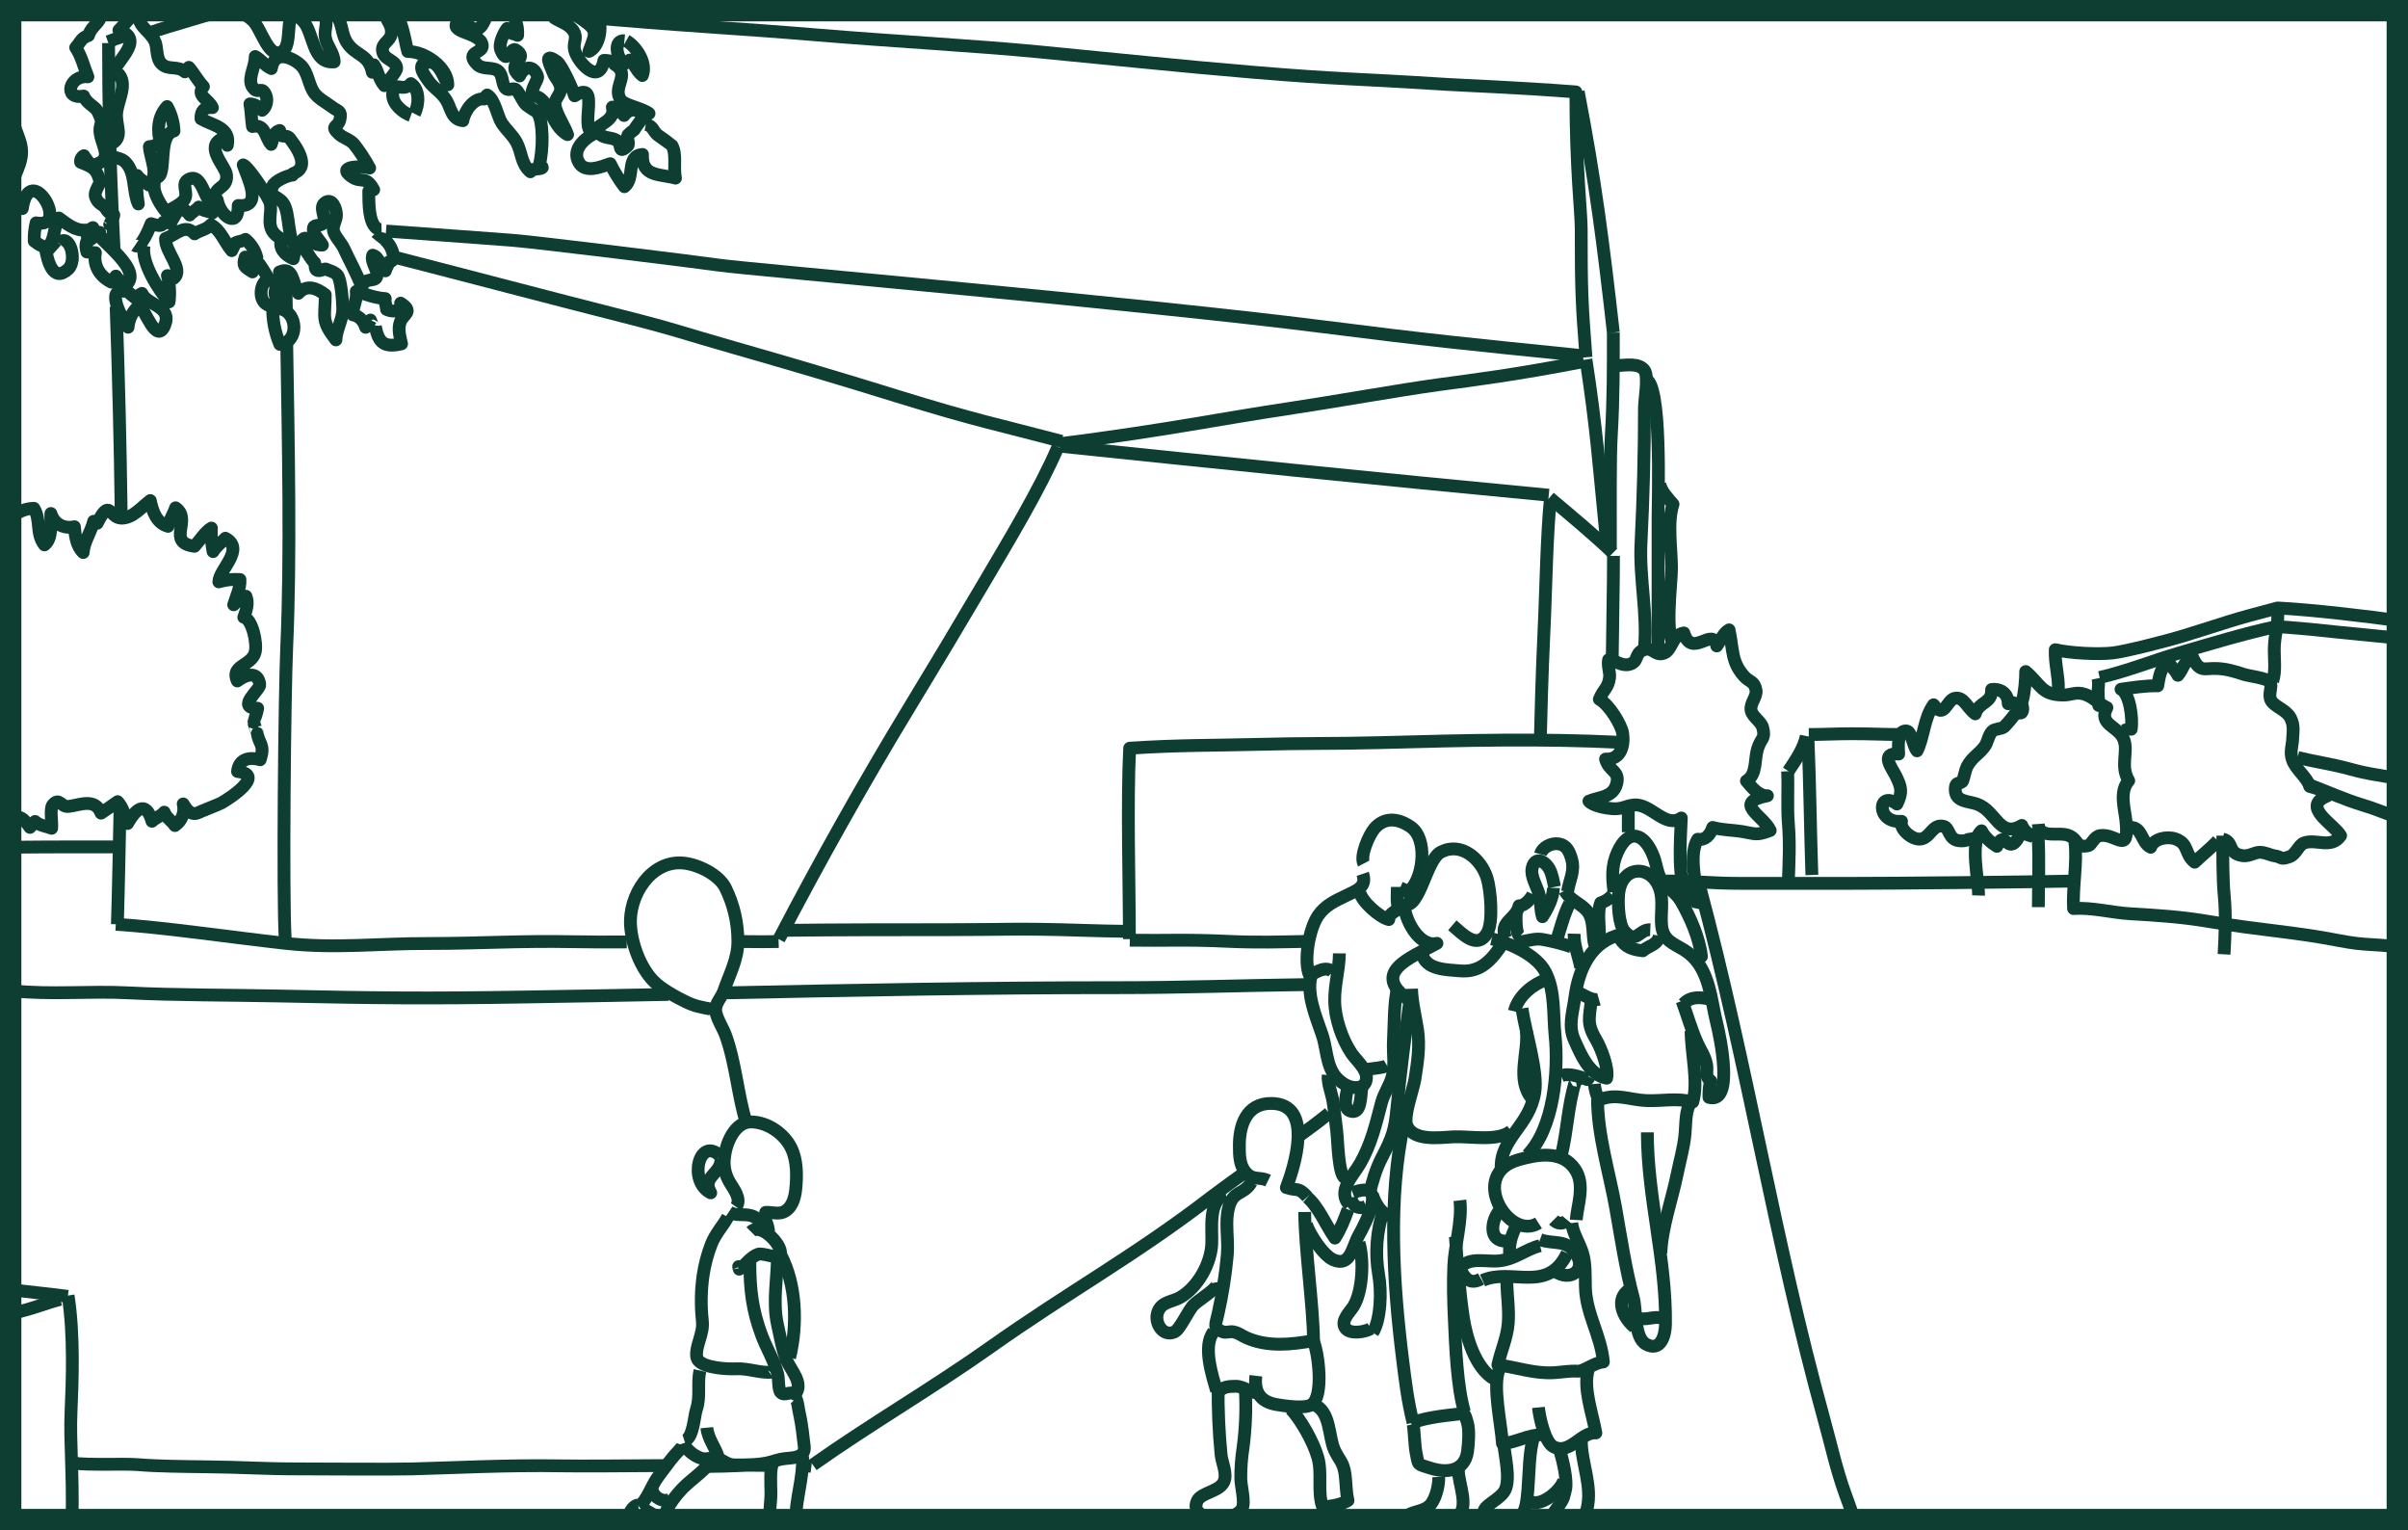<?xml version="1.0" encoding="UTF-8"?>
<svg width="1127px" height="716px" viewBox="0 0 1127 716" version="1.1" xmlns="http://www.w3.org/2000/svg" xmlns:xlink="http://www.w3.org/1999/xlink">
    <!-- Generator: Sketch 52.1 (67048) - http://www.bohemiancoding.com/sketch -->
    <title>bjor_sketch</title>
    <desc>Created with Sketch.</desc>
    <g id="Page-1" stroke="none" stroke-width="1" fill="none" fill-rule="evenodd">
        <path d="M364.54,439.47 C383.41,403.27 404.3,366.03 425.8,330.67 C437.62,311.24 449.41,291.54 460.71,272.35 C471.81,253.5 486.64,229 495.15,209.15" id="Path" stroke="#0E3E32" stroke-width="6" stroke-linejoin="round"></path>
        <path d="M183.34,120 C222,129.93 257.62,139.39 290.93,147.83 C316.46,154.3 317.93,155.36 344.28,162.89 C370.63,170.42 394.22,177.42 420.21,185.49 C456.61,196.78 467.28,198.67 496.83,206.49" id="Path" stroke="#0E3E32" stroke-width="6" stroke-linejoin="round"></path>
        <path d="M752.14,256 C748.19,216 747.2,200.27 742.27,168.21" id="Path" stroke="#0E3E32" stroke-width="6" stroke-linejoin="round"></path>
        <path d="M496.16,207.62 C546.46,201.21 569.63,196.15 605.16,190.85 C623.39,188.14 654.97,182.5 673.22,180 C689.78,177.74 708.22,175.56 741.29,169.15" id="Path" stroke="#0E3E32" stroke-width="6" stroke-linejoin="round"></path>
        <path d="M496,208.75 C570.2,216.47 641.23,223.75 724.86,231.7" id="Path" stroke="#0E3E32" stroke-width="6" stroke-linejoin="round"></path>
        <path d="M725.21,232.87 C734.42,240.58 746.7,250.81 754.89,258.73" id="Path" stroke="#0E3E32" stroke-width="6" stroke-linejoin="round"></path>
        <path d="M134,144.48 C133.933,139.627 133.873,134.85 133.82,130.15" id="Path" stroke="#0E3E32" stroke-width="6" stroke-linejoin="round"></path>
        <path d="M133.46,438.79 C132.28,419.61 133.18,325.3 134.2,302.51 C136.06,260.97 134.98,208.75 134.2,161" id="Path" stroke="#0E3E32" stroke-width="6" stroke-linejoin="round"></path>
        <path d="M53.39,116.64 C53.17,111.16 52.93,107.64 52.68,102.17 C51.36,72.76 50.81,49.46 50.81,20.17" id="Path" stroke="#0E3E32" stroke-width="6" stroke-linejoin="round"></path>
        <path d="M56.72,240.6 C56.3,208.36 55.51,176.04 54.35,143.47" id="Path" stroke="#0E3E32" stroke-width="6" stroke-linejoin="round"></path>
        <path d="M54.94,432.47 C55.45,416.06 55.88,393.08 56.2,376.78" id="Path" stroke="#0E3E32" stroke-width="6" stroke-linejoin="round"></path>
        <path d="M71.61,14.83 C77.51,12.62 97.92,7.02 108.37,3.53" id="Path" stroke="#0E3E32" stroke-width="6" stroke-linejoin="round"></path>
        <path d="M50.51,19.54 C53.85,18.33 54.76,17.87 58.1,16.81" id="Path" stroke="#0E3E32" stroke-width="6" stroke-linejoin="round"></path>
        <path d="M280.81,8.69 C283.39,8.877 285.987,9.08 288.6,9.3 C330.84,12.85 343.89,13.14 383.01,16.4 C418.37,19.34 456.52,21.4 485.57,24.2 C522.48,27.75 552.82,30.99 586.36,33.79 C628.95,37.33 630.69,36.52 676.86,39.46 C685.01,39.98 709.86,40.88 737.55,43.01 C737.55,79.57 740.04,98.91 740.04,106.9 C740.04,136.36 740.31,141.64 742.27,167.18" id="Path" stroke="#0E3E32" stroke-width="6" stroke-linejoin="round"></path>
        <path d="M755.15,260.09 C755.15,274.75 754.74,290.48 754.57,307.79" id="Path" stroke="#0E3E32" stroke-width="6" stroke-linejoin="round"></path>
        <path d="M762.08,378 C762.08,382 762.08,386 762.08,389.41" id="Path" stroke="#0E3E32" stroke-width="6" stroke-linejoin="round"></path>
        <path d="M528.58,439.4 C528.58,413.9 527.42,375.4 528.71,350.08 C551.56,348.54 568.71,348.81 587.71,348.3 C611.42,347.66 624.06,348.05 645.41,347.48 C688.1,346.34 720.3,345.48 758.72,347.35" id="Path" stroke="#0E3E32" stroke-width="6" stroke-linejoin="round"></path>
        <path d="M608,531.49 C612.64,528.19 617.32,524.7 622.05,520.85" id="Path" stroke="#0E3E32" stroke-width="6" stroke-linejoin="round"></path>
        <path d="M380.44,685.39 C407.33,666.39 436.8,649.27 463.44,630.39 C500.15,604.39 531.57,587.3 567.05,559.94 C570.24,557.48 580.05,550.4 583.22,548.15" id="Path" stroke="#0E3E32" stroke-width="6" stroke-linejoin="round"></path>
        <path d="M725.6,233.65 C724.04,248.82 723.42,276.59 722.95,287.65 C722.24,304.25 721.71,313.39 720.95,344.5" id="Path" stroke="#0E3E32" stroke-width="6" stroke-linejoin="round"></path>
        <path d="M31.87,606.16 C34.73,624.52 33.87,646.16 33.23,660.94 C32.63,674.26 34.23,688.89 33.73,711.34" id="Path" stroke="#0E3E32" stroke-width="6" stroke-linejoin="round"></path>
        <path d="M3.76,614.94 C15.38,612.48 19.76,610.18 28.26,607.94" id="Path" stroke="#0E3E32" stroke-width="6" stroke-linejoin="round"></path>
        <path d="M3.9,603.16 C13.11,604.58 20.99,605.09 31.73,606.56" id="Path" stroke="#0E3E32" stroke-width="6" stroke-linejoin="round"></path>
        <path d="M376,685.85 C377.257,685.847 378.512,685.921 379.76,686.07" id="Path" stroke="#0E3E32" stroke-width="6" stroke-linejoin="round"></path>
        <path d="M331.22,686.13 C343.04,686.06 347.52,685.53 350.52,685.57 C353.82,685.57 356.64,685.64 359.13,685.65" id="Path" stroke="#0E3E32" stroke-width="6" stroke-linejoin="round"></path>
        <path d="M33.89,684.53 C41.44,685.65 58.1,684.74 64.55,685.29 C73.55,686.07 86.66,686.16 95.97,686.29 C114.6,686.46 122.35,687.29 140.71,687.29 C150.15,687.29 182.98,687.54 192.6,687.29 C213.1,686.76 237.6,685.41 263.05,685.86 C272.05,686.02 292.51,685.86 310.79,685.73" id="Path" stroke="#0E3E32" stroke-width="6" stroke-linejoin="round"></path>
        <path d="M340.16,464.53 C400.26,463.26 462.16,462.08 523.85,462.12 C553.41,462.12 578.34,461.12 612.1,460.67" id="Path" stroke="#0E3E32" stroke-width="6" stroke-linejoin="round"></path>
        <path d="M5.4,463.56 C24.4,465.56 41.69,463.56 60.4,464.56 C81.13,465.64 109.08,465.56 129.85,466 C175.66,467 200.31,467.24 245.59,466.49 C266.92,466.13 292.04,465.71 312.87,465.28" id="Path" stroke="#0E3E32" stroke-width="6" stroke-linejoin="round"></path>
        <path d="M779.67,412.22 C794.93,412.22 800.08,413.32 814.72,413.32 L865.65,413.32 C887.06,413.32 943.96,412.77 971.89,412.22" id="Path" stroke="#0E3E32" stroke-width="6" stroke-linejoin="round"></path>
        <path d="M795.56,415 C818.01,498.79 830.56,580.47 853.56,663.66 C856.83,675.44 859.35,687.18 863.51,698.75 C864.74,702.16 865.99,705.51 867.14,708.9" id="Path" stroke="#0E3E32" stroke-width="6" stroke-linejoin="round"></path>
        <path d="M846.17,345.5 C847.09,366.25 847.27,388.59 848,409.4" id="Path" stroke="#0E3E32" stroke-width="6" stroke-linejoin="round"></path>
        <path d="M837,412.33 C837.32,402.98 837.77,394.53 837,385.33 C836.37,377.78 837,368.9 836.64,360.86" id="Path" stroke="#0E3E32" stroke-width="6" stroke-linejoin="round"></path>
        <path d="M837,360.83 C840.65,355.36 844.21,350.07 845.4,344.4" id="Path" stroke="#0E3E32" stroke-width="6" stroke-linejoin="round"></path>
        <path d="M846.54,343.67 C853.46,343.67 859.7,343.3 866.62,343.3 C876.48,343.3 880.86,343.67 889.62,343.67" id="Path" stroke="#0E3E32" stroke-width="6" stroke-linejoin="round"></path>
        <path d="M528.78,439.91 C545.78,440.18 554.66,439.49 574.49,440.43 C588.49,441.09 598.85,440.72 613.02,440.43" id="Path" stroke="#0E3E32" stroke-width="6" stroke-linejoin="round"></path>
        <path d="M367.76,435.29 C390.17,434.99 423.9,434.99 443.21,434.99 C471.98,434.99 475.27,434.27 507.12,435.3 C513.88,435.52 520.12,435.65 526.12,435.74" id="Path" stroke="#0E3E32" stroke-width="6" stroke-linejoin="round"></path>
        <path d="M347.35,440.54 C353.76,440.61 360.43,440.67 364.41,440.54" id="Path" stroke="#0E3E32" stroke-width="6" stroke-linejoin="round"></path>
        <path d="M54.2,432.47 C76.2,433.81 106.76,438.39 133.41,441.35 C157.14,443.99 177.16,441.35 201.17,441.45 C224.69,441.45 243.37,440.12 267.78,440.61 C276.46,440.78 284.95,440.78 293.34,440.72" id="Path" stroke="#0E3E32" stroke-width="6" stroke-linejoin="round"></path>
        <path d="M753.69,256.19 C753.77,235.19 753.45,214.79 754.15,203.33 C755.15,186.45 755.08,170.41 755.08,155.58" id="Path" stroke="#0E3E32" stroke-width="6" stroke-linejoin="round"></path>
        <path d="M755.08,155.58 C750.44,114.78 746.73,84.64 738.64,42.87" id="Path" stroke="#0E3E32" stroke-width="6" stroke-linejoin="round"></path>
        <path d="M180.66,108.1 C207.98,110.1 225.94,111.33 239.89,112.43 C250.89,113.29 325.24,122.43 336.84,124.1 C350.46,126.04 534.3,142.1 618.71,152.82 C668.08,159.1 686.03,160.9 740.07,166.36" id="Path" stroke="#0E3E32" stroke-width="6" stroke-linejoin="round"></path>
        <path d="M3.65,390.08 C6.24,384.35 7.54,377.72 14.02,387.13 C14.878,386.262 15.677,385.336 16.41,384.36 C18.62,386.36 21.47,386.5 24.17,387.55 C24.52,385.25 23.23,378.4 24.66,376.66 C27.88,372.79 28.44,377.77 32.14,377.32 C37.27,376.71 44.49,373.21 47.29,380.45 C49.61,378.94 52.57,376.89 55.05,375.09 C57.65,377.89 58.4,381.64 59.69,385.31 C63.08,379.31 68.09,373.71 71.14,384.26 C72.21,383.02 75.76,381.61 76.87,380.01 C77.87,382.78 80.48,384.06 81.87,386.26 C85.157,384.039 86.707,380 85.75,376.15 C89.95,383.61 92.85,379.73 95.94,378.96 C95.26,379.13 102.76,376.2 103.72,375.65 C108.06,373.17 124.26,362.4 111.18,360.98 C111.77,354.83 117.18,354.13 121.76,355.49 C124.16,348.2 121.07,348.24 120.46,343.17 C120.46,343.26 118.68,337.86 118.72,337.96 C118.72,337.84 120.54,332.61 120.59,331.39 C110.19,331.33 121.87,322.68 121.59,320.31 C120.82,314.25 115.74,315.09 111.08,318.61 C107.69,311.33 117.57,311.61 119.37,305.36 C120.57,301.17 118.03,289.54 114.1,288.81 C115.4,285.44 116.39,282.05 115.1,278.97 C113.27,280.49 110.97,281.07 109.37,282.97 C110.54,278.97 112.55,275.24 112.31,271.15 C108.975,270.927 105.627,271.296 102.42,272.24 C102.54,266.46 114.89,256.93 105.49,251.83 C103.49,253.97 101.1,255.69 99.73,258.07 C99.006,254.451 98.74,250.755 98.94,247.07 C95.94,248.88 93.65,252.77 91.03,255.6 C77.54,253.88 90.14,243.1 82.17,237.6 C81.29,240.4 79.29,243.31 78.64,246.26 C73.08,244.67 71.39,239.07 70.34,234.21 C66.25,237.27 62.21,242.42 56.9,242.44 C51.04,242.44 51.64,232.55 45.5,244.83 C44.897,244.611 44.333,244.297 43.83,243.9 C42.52,249.19 39.34,253.27 38.93,258.51 C35.77,255.51 35.18,250.63 34.82,246.46 C29.76,247.53 25.31,245.15 23.82,240.26 C23.61,245.26 24.66,251.89 20.82,254.95 C16.63,249.67 19.25,243.36 15.87,237.83 C12.356,237.922 8.969,239.166 6.23,241.37 C5.53,240.43 4.775,239.532 3.97,238.68" id="Path" stroke="#0E3E32" stroke-width="6" stroke-linejoin="round"></path>
        <path d="M3.69,58.69 C4.45,57.05 5.25,55.4 5.75,54.54 C7.49,64.2 12.09,67.54 9.2,76.6 C7.09,83.22 0.41,93.18 10.44,97.6 C13.92,74.43 33.17,107.43 16.9,104.27 C16.232,107.059 15.933,109.923 16.01,112.79 C26.51,121.34 24.25,106.24 27.55,102 C31.55,104.92 35.13,108 40.1,107.67 C40.42,109.09 41.31,111.45 41.43,112.74 C42.19,112.4 51.36,104.92 51.33,104.99 C55.13,97.18 52.78,102.93 49.53,97.58 C48.21,95.4 46.01,95.77 44.74,92.27 C43.74,89.56 47.14,86.07 46.74,84.73 C45.25,79.22 43.85,78.32 37.74,75.91 C37.543,74.663 38.168,73.429 39.29,72.85 C39.63,73.62 41.72,76.09 42.45,77.43 C53.45,75.57 48.22,69.43 46.98,63 C45.88,57.3 49.22,59 45.79,52.3 C44.4,49.57 40.79,48.78 39.15,44.94 C29.35,46.85 32.4,34.94 41.15,35.94 C39.16,31 38.2,26.46 35.43,22.24 C37.72,19.75 37.88,17.76 41.43,16.61 C43.05,11.13 48.77,10.38 46.83,4.22" id="Path" stroke="#0E3E32" stroke-width="6" stroke-linejoin="round"></path>
        <path d="M26.49,117 C24.61,115.34 24.18,114 21.24,116.11 C22.24,122.11 24.83,132.51 31.96,125.86 C36.38,121.72 32.43,108.51 27.57,113.77" id="Path" stroke="#0E3E32" stroke-width="6" stroke-linejoin="round"></path>
        <path d="M42.66,110.54 C40.55,112.07 39.56,114.1 40.66,117.92 C41.93,117.92 43.38,118.24 44.66,118.25 C43.54,124.4 46.83,129.41 52.15,132.02 C52.77,131.12 53.71,129.93 54.22,129.18 C55.11,130.77 57.15,131.94 57.96,134.18 C68.96,126.93 45.96,112.68 43.48,106.49 C40.88,107.69 42.25,108.49 41.59,110.49" id="Path" stroke="#0E3E32" stroke-width="6" stroke-linejoin="round"></path>
        <path d="M58.82,136.41 C48.82,134.18 57.27,149.41 59.95,153.11 C60.272,149.137 62.174,145.459 65.23,142.9 C67.85,144.7 73.29,161.74 77.13,152.08 C80.65,143.23 68.86,142.85 66.42,137.27 C65.42,137.97 64.19,138.5 63.13,139.27 C60.69,137.27 57.52,134.72 55.59,132.07" id="Path" stroke="#0E3E32" stroke-width="6" stroke-linejoin="round"></path>
        <path d="M67.44,114.85 C65.8,122.54 74.25,135.78 79.13,141.25 C79.684,137.139 79.419,132.958 78.35,128.95 C79.43,129.165 80.465,129.564 81.41,130.13 C86.24,125.82 77.11,117.89 77.48,111.57 C82.73,109.73 86.6,104.45 91.09,109.42 C93.37,107.75 96.64,107.49 98.66,105.19 C103.38,107.59 105.14,113.46 108.45,117.27 C108.94,116.18 109.63,115.06 110.18,113.63 C111.81,112.79 113.18,113.05 114.87,112 C117.481,114.176 119.348,117.112 120.21,120.4 C118.75,120.19 116.82,120.89 114.76,120.29 C113.41,124.54 114.33,124.78 118.17,127.22 C119.06,125.46 120.82,124.39 121.37,123.56 C122.6,125.19 124.92,128.99 125.81,130.56 C121.23,131.84 120.17,143 127.62,143.23 C127.468,149.369 128.62,155.47 131,161.13 C140.14,160.03 139.37,146.02 131.15,144.53 C131.56,139.16 126.92,139.36 129.39,134.65 C127.39,133.99 133.39,127.28 130.8,127.24 C137.2,124.38 136.86,131.97 139.64,137.24 C143.64,132.88 148.29,134.85 152.22,137.89 C152.22,148.73 150.09,149.8 157.22,159.03 C157.34,154.6 160.31,149.43 160.4,145.26 C160.49,141.61 159.65,130.35 157.8,128.57 C155.95,126.79 153.26,126.42 152.62,125.92 C151.98,125.42 149.54,127.38 148.12,126.33 C147.05,125.54 147.82,123.12 147.03,122.61 C144.52,120.97 139.52,107.31 137.27,121.07 C133.11,119.24 130.38,116.07 131.7,111.77 C122.78,107.14 128.13,99.71 126.22,94.42 C125.12,91.42 116.22,78 113.83,77.15 C115.7,82.89 123.46,97.33 111.49,96.15 C111.74,107.09 103.24,101.62 101.69,93.58 C101.41,95.17 99.62,97.58 99.37,99.68 C97.37,98.56 95.13,98.94 93.01,96.89 C92.16,98.08 89.66,99.4 88.78,100.6 C87.78,99.01 85.37,97.91 84.42,95.73 C83.58,98.67 80.93,101.73 79.84,104.58 C72.91,101.83 79.99,107.58 70.72,104.65 C70.23,105.85 66.09,116.89 63.13,114.88" id="Path" stroke="#0E3E32" stroke-width="6" stroke-linejoin="round"></path>
        <path d="M175.66,152.74 C177.14,160.54 179.9,162.74 187.94,160.87 C187.2,157.54 186.09,153.87 187.39,150.5 C188.79,146.86 193.8,145.92 187.5,141.84 C187.69,146.19 183.67,146.04 180.91,144.78 C180.91,143.32 179.96,141.38 180.31,139.71 C175.6,139.47 170.79,137.55 166.74,136.31 C167.27,140.47 164.99,143.47 165.14,147.31 C168.22,147.79 170.24,150.31 171.14,153.14 C171.61,151.84 172.87,150.88 173.39,149.75 C173.91,150.75 174.39,153.35 174.53,152.13" id="Path" stroke="#0E3E32" stroke-width="6" stroke-linejoin="round"></path>
        <path d="M176.24,112.77 C180.46,107.5 187.66,122.45 182.05,122.53 C181.86,123.85 180.58,125.53 180.39,126.72 C177.61,124.72 177.8,120.38 174.44,119.4 C173.23,122.79 177.63,127.14 176.15,129.87 C175.09,131.87 170.86,129.67 169.34,134.25 C167.14,128.25 163.63,122.1 160.96,116.25 C159.77,113.63 156.72,110.7 156.09,108.05 C155.46,105.4 157.63,103.2 157.47,100.28 C157.31,97.36 155.53,92.84 152.47,94.61 C148.85,96.71 152.67,101.45 151.56,103.95 C150.56,106.15 147.31,104.81 146.79,106.39 C145.91,109.13 149.58,112.3 150.89,114.67 C143.89,114.94 143,106.25 139.84,116.26 C133.9,114.1 136.2,99.66 132.39,94.82 C129.84,91.57 125.39,92.03 127.7,86.88 C128.7,84.61 134.86,81.93 136.92,81.94 C134.37,80.65 148.61,81.74 135.73,64.85 C133.73,62.25 131.04,65.64 130.91,61.05 C127.91,61.85 127.91,65.05 126.91,67.56 C123.91,64.11 124.25,57.83 118.16,59.2 C117.63,55.73 117.6,52.03 116.97,48.61 C119.24,48.71 120.97,49.89 122.67,51.61 C124.51,50.38 125.44,47.04 124.48,44.66 C122.61,40.1 121.23,43.81 118.96,41.66 C114.96,37.83 119.56,31.66 119.45,26.44 C122.33,28.05 123.95,30.71 127,32.08 C128.37,23.57 136.2,26.54 140.42,30.2 C144.42,33.69 144.22,39.83 147.29,43.76 C149.22,46.24 152.62,47.98 155.13,49.87 C158.55,52.44 159.91,51.63 159.13,55.78 C158.35,59.93 154.13,58.52 158.63,62.72 C160.7,64.65 163.73,65.19 165.71,67.48 C168.459,70.975 170.898,74.702 173,78.62 C169.71,77.62 157.36,77.5 164.32,82.5 C169.32,86.11 171.01,81.67 174.9,88.76 C174.21,88.91 173.41,89.32 172.59,89.45 C172.65,93.66 172.12,107.63 178.59,107.45" id="Path" stroke="#0E3E32" stroke-width="6" stroke-linejoin="round"></path>
        <path d="M64.88,4.08 C63.6,12.46 69.41,13.41 72.35,19.08 C73.95,22.16 72.77,27.22 75.69,29.95 C78.9,32.95 83.11,30.6 86.51,33.61 C87.052,32.842 87.679,32.137 88.38,31.51 C90.66,34.05 92.61,37.82 95.21,40.51 C91.6,44.88 97.68,46.33 99.42,50.36 C95.77,50.03 93.9,51.74 94.07,55.57 C99.48,58.75 108.13,59.57 106.39,67.99 C105.71,66.89 104.75,65.91 104.02,64.84 C95.58,68.7 105.68,77.84 106.02,81.84 C106.74,89.38 98.67,86.04 100.35,96.42 C95.51,94.71 94.88,80.34 88.14,84 C84.62,85.92 88.14,90 86.47,93.07 C85.17,95.5 79.85,97.92 77.74,99.07 C75.46,96.48 72.24,91.18 72.12,87.56 C71.94,81.56 74.12,84.43 75.26,81.04 C77.07,75.47 74.93,62.9 81.45,61.26 C81.247,57.259 80.136,53.357 78.2,49.85 C73.84,54.62 73.38,61.2 75.29,67.49 C73.99,67.38 71.2,68.74 69.9,68.6 C70.35,74.6 74.62,81.6 69.73,86.6 C68.32,85.49 65.19,83.87 64.15,82.08 C63.788,86.538 63.99,91.023 64.75,95.43 C62,89.26 63.63,81.18 58.9,76.08 C55.51,72.41 50.7,75.58 50.16,68.08 C58.16,65.5 54.72,60.16 54.54,54.43 C54.34,48.1 59.96,40.35 55.78,34.89 C54.64,35.1 53.6,35 52.78,35.11 C52.78,29.52 68.9,18.72 55.65,14.11 C56.85,13.11 63.35,5.32 64.13,4.52" id="Path" stroke="#0E3E32" stroke-width="6" stroke-linejoin="round"></path>
        <path d="M192.3,54.05 C188.52,52.68 183.7,48.72 183.77,44.24 C183.89,36.78 188.36,43.81 192.3,39.12 C196.39,41.69 196.3,48.69 193.97,53.22" id="Path" stroke="#0E3E32" stroke-width="6" stroke-linejoin="round"></path>
        <path d="M276.42,4.91 C283.37,7.33 281.42,21.79 275.63,24.03 C278.78,15.57 279.96,14.37 273.07,9.53 C268.56,6.36 264.68,3.41 259.56,8.47 C262.46,10.33 266.51,11.27 268.56,14.8 C270.42,18.08 268.03,19.91 268.97,23.58 C270.4,29.17 280.41,40.42 282.66,28.25 C285.428,28.242 288.134,29.064 290.43,30.61 C290.35,30.61 288.33,30.23 287.67,30.14 C295.67,34.87 285.96,40.9 290.76,47.04 C292.49,49.24 300.82,50.74 303.76,53.09 C298.93,53.09 295.98,48.95 292.06,54.03 C290.83,52.31 288.06,51.21 286.59,50.12 C288.13,56.53 280.59,57.59 277.33,61.92 C271.05,60.14 281.48,36.78 268.93,44.84 C268.11,41.84 262.87,30.32 260.71,28.84 C253.83,24.02 257.65,30.58 258.82,33.84 C259.82,36.72 262.12,37.96 262.39,41.35 C262.61,44.15 259.51,46.14 259.75,48.91 C260.12,53.08 264.21,58.8 265.64,62.99 C257.59,58.84 257.38,44.99 249.09,44.79 C248.24,41.56 252.09,37.15 251.62,35.79 C249.94,30.52 245.45,30.55 243.16,35.54 C236.09,29.54 248.54,27.68 241.28,23.3 C238.94,21.89 237.51,31.1 234.36,23.3 C233.21,20.42 235.95,15.07 237.36,13.3 C239.36,16.59 240.05,15.3 242.25,16.54 C242.63,12.34 241.13,7.59 238.25,5.01 L227.97,4.64 C228.001,5.88 227.797,7.115 227.37,8.28 C223.73,17.57 221.09,12.52 214.87,9.45 C208.46,15.7 225.07,14.53 225.74,21.31 C226.1,24.98 217.47,24.1 223.24,30.06 C226.08,32.98 230.75,30.89 233.43,33.48 C235.49,35.48 234.88,39.54 236.62,41.28 C238.36,43.02 240.04,40.51 241.62,42.08 C243.62,44.15 244.3,47.25 246.39,49.16 C247.996,50.343 249.665,51.437 251.39,52.44 C254.54,56.66 254.18,70.61 252.39,77.37 C258.05,79.65 245.11,78.68 248.24,80.37 C243.77,76.64 244.31,71.37 241.76,66.63 C239.9,63.18 237.04,60.88 234.88,57.63 C232.72,54.38 231.69,46.49 227.99,44.45 C227.55,44.69 226.99,45.96 226.63,46.34 C221.76,45.58 217.4,51.94 216.63,56.47 C211.24,55.81 211.19,50.73 208.86,46.85 C206.63,43.14 202.86,41.17 200.77,38.19 C198.77,35.36 193.87,29.34 201.15,29.12 C205.4,28.99 207.96,36.64 209.59,39.67 C209.59,31.51 198.89,23.99 190.85,24.1 C189.24,18.62 187.73,2.25 179.97,4.9 C180.13,9.58 183.73,11.06 183.13,15.9 C182.72,19.17 178.72,20.09 178.99,23.53 C179.35,28.13 185.21,27.88 185.66,31.75 C185.87,33.51 180.85,38.75 179.92,40.07 C177.25,37 177,33.22 175,30.34 C174.74,31.51 174.5,32.78 174.26,33.83 C172.46,25.03 166.42,26.33 162.26,19.75 C158.52,13.75 161.26,4.55 150.66,6.04 C154.55,10.04 151.43,12.97 152.32,17.75 C153.05,21.68 156.32,24.67 156.4,28.94 C145.94,30 147,15 141.7,9.72 C131.99,0.07 137.56,19.92 132.56,23.72 C125.82,28.83 122.5,13.42 118.18,9.51 C113.86,5.6 112.4,6.81 109.7,3.59" id="Path" stroke="#0E3E32" stroke-width="6" stroke-linejoin="round"></path>
        <path d="M292.24,19.07 C287.03,18.55 288.37,27.07 292.24,29.88 C292.97,29.26 293.97,28.76 294.74,28.09 C297.22,30.18 297.93,33.29 300.63,35.33 C302.99,29.44 297.63,21.62 293.08,19.07" id="Path" stroke="#0E3E32" stroke-width="6" stroke-linejoin="round"></path>
        <path d="M302.24,58.21 C305.72,58.87 305.52,61.33 307.86,63.21 C308.58,63.79 314.21,67.65 314.33,67.83 C316.86,71.83 315.09,77.96 316.13,83.34 C309.03,81.34 300.21,82.88 300.7,72.25 C292.7,72.91 297.46,83.31 292.24,87.36 C289.678,83.994 287.453,80.383 285.6,76.58 C281.05,78.18 273.96,81.12 270.98,76.12 C267.15,69.71 274.4,63.85 279.79,61.79 C282.61,65.27 285.31,63.79 288.6,65.63 C291.45,67.22 288.83,72.77 293.74,68.26 C294.86,67.26 293.09,64.21 293.9,63.15 C294.807,62.264 295.784,61.451 296.82,60.72 C298.22,58.24 300.9,55.72 302.24,51.55" id="Path" stroke="#0E3E32" stroke-width="6" stroke-linejoin="round"></path>
        <path d="M926,419 C926.2,412.1 921.63,393.62 927.39,388.72 C928.98,391.83 931.97,394.32 934.58,396 C937.52,389 939.02,396.08 941.89,394.87 C944.35,393.87 944.6,390.51 947.06,389.15 C947.99,390.337 948.26,391.911 947.78,393.34" id="Path" stroke="#0E3E32" stroke-width="6" stroke-linejoin="round"></path>
        <path d="M922.91,389.43 C923.45,392.43 920.42,393.84 916.69,393.34 C911.93,392.7 912.48,387.43 909.75,386.67 C904.32,385.16 903.45,392.47 898.42,392.62 C894.61,392.73 888.91,387.83 889.96,384.28 C877.84,385.35 878.83,369.4 887.8,376.19 C890.53,370.51 889.92,368.33 887.18,362.8 C885.58,359.58 879.6,351.97 888.62,352.8 C888.54,349.98 887.62,341.7 892.22,341.98 C894.68,342.13 895.33,349.17 897.22,351.31 C900.47,344.8 900.44,335.96 904.96,329.76 C909.83,336.76 911.05,327.68 914.73,326.76 C919.06,325.7 920.53,331.07 924.46,334 C926.21,328.1 932.39,329.31 932.12,322.62 C936.75,322.08 939.89,324.8 939.9,329.28 C942.69,327.82 943.09,329.55 944.64,330.28" id="Path" stroke="#0E3E32" stroke-width="6" stroke-linejoin="round"></path>
        <path d="M954,424.43 C954,413.36 954.51,402.11 953.88,391.11 C950.538,391.334 947.443,389.344 946.26,386.21 C935.77,392.49 934.26,379.34 925.26,376.21 C921.12,374.76 915.11,375.26 915.11,369.41 C915.11,364.93 917.78,367.29 918.61,365.3 C919.06,364.22 919.93,360 920.55,358.81 C922.93,354.3 925.55,353.43 928.55,349.67 C930.55,347.24 930.35,344.36 932.38,342.16 C933.48,340.96 936.64,341.16 937.99,340.08 C939.841,338.176 941.552,336.141 943.11,333.99 C943.62,333.27 945.89,334.07 946.31,333.25 C947.37,331.2 945.86,329.85 946.41,328.15 C947.5,324.75 948.12,317.66 948.07,314.21 C955.33,320.42 955.32,325.13 965.66,325.21 C969.36,325.21 971.66,323.49 975.73,324.85 C979.8,326.21 982.14,329.2 986.08,331.09 C981.79,339.33 991.84,339.67 994.08,346.27 C996.08,351.92 992.22,358.48 996.29,365.27 C991.72,370.47 994.45,378.4 995,384.17 C996.55,400.35 990.58,389.83 982.91,390.96 C980.06,391.38 978.91,395.32 977.38,395.66 C971.28,396.99 973.2,392.98 968.14,390.9 C963.62,389.03 954.45,392.79 953.96,385.53" id="Path" stroke="#0E3E32" stroke-width="6" stroke-linejoin="round"></path>
        <path d="M1040.91,446.52 C1041.46,436.65 1041.81,427.91 1041.05,419.77 C1040.17,410.33 1040.34,400.61 1040.34,390.99" id="Path" stroke="#0E3E32" stroke-width="6" stroke-linejoin="round"></path>
        <path d="M1038,393.32 C1034.87,396.78 1030.54,400.13 1027.15,403.41 C1022.3,399.56 1024.57,394.76 1018.15,392.52 C1014.22,391.14 1007.96,392.41 1006.56,396.43 C1002.03,394.21 1002.81,386.86 996.79,387.1" id="Path" stroke="#0E3E32" stroke-width="6" stroke-linejoin="round"></path>
        <path d="M992.9,342 C994.35,342 995.6,340.9 997.45,341.2 C998.29,336.71 996.88,324.43 992.68,322.5 C998.19,321.73 1004.31,320.73 1009.87,320.9 C1010.56,316.8 1011.15,312.06 1014.87,309.9 C1015.98,311.58 1018.35,313.9 1019.3,315.96 C1021.75,313.25 1022.09,308.9 1026.3,307.79 C1029.61,314.85 1031.67,312.51 1037.59,312.79 C1041.86,312.97 1045.59,314.01 1050.33,315.58 C1052.47,316.28 1061.28,317.33 1062.45,319.13 C1063.75,321.13 1061.31,324.95 1062.95,327.82 C1064.59,330.69 1069.95,332.06 1071.95,335.82 C1073.79,339.35 1073.19,341.99 1073.03,345.55 C1072.87,349.11 1071.65,351.79 1072.86,355.4 C1074.42,360.08 1079.86,363.73 1081.01,367.96 C1084.12,368.82 1087.63,369.69 1089.26,372.38 C1076.61,377.44 1092.46,385.66 1095.46,391.01 C1091.05,397.35 1084.05,392.33 1078.32,394.42 C1075.76,395.36 1074.63,399.69 1071.68,400.79 C1066.96,402.53 1068.42,400.99 1064.36,400.39 C1062.36,400.1 1060.45,398.81 1057.59,398.78 C1055.15,398.78 1052.7,400.78 1049.59,400.37 C1042.23,399.26 1045.74,393.93 1040.24,392.59" id="Path" stroke="#0E3E32" stroke-width="6" stroke-linejoin="round"></path>
        <path d="M963.35,322.55 C963.61,316.43 961.6,310.4 961.91,303.99 C968.91,305.64 982.04,306.29 989.04,305.48 C995.04,304.78 1015.34,299.54 1021.52,297.63 C1044.59,290.52 1041.77,290.81 1065.96,284.47 C1082.21,285.26 1108.78,288.47 1122.66,290.41" id="Path" stroke="#0E3E32" stroke-width="6" stroke-linejoin="round"></path>
        <path d="M971.13,394.1 C972.28,403.95 969.93,414.93 970.47,425.1 C979.17,424.47 988.28,427.03 996.94,427.53 C1009.07,428.22 1021.13,429.01 1032.94,431.02 C1059.51,435.53 1072.52,435.77 1095.11,440.15 C1107.52,442.55 1110.4,441.47 1122.11,443.08" id="Path" stroke="#0E3E32" stroke-width="6" stroke-linejoin="round"></path>
        <path d="M1066,286 C1066.47,291.61 1064.7,296.66 1064.45,302.34 C1064.21,307.69 1065.32,313.76 1063.67,318.67" id="Path" stroke="#0E3E32" stroke-width="6" stroke-linejoin="round"></path>
        <path d="M1075.33,354.44 C1083.17,356.35 1091.51,357.54 1099.44,359.72 C1109,362.36 1112.3,362.36 1122.51,364.34" id="Path" stroke="#0E3E32" stroke-width="6" stroke-linejoin="round"></path>
        <path d="M1081,367.31 C1090.59,371 1097.56,374.16 1105.39,376.54 C1112.12,378.54 1117.49,380.98 1123.19,382.8" id="Path" stroke="#0E3E32" stroke-width="6" stroke-linejoin="round"></path>
        <path d="M982.3,329.27 C982.3,332.27 982.09,326.09 982.01,324.9 C981.81,321.64 982.54,320.49 981.9,317.37" id="Path" stroke="#0E3E32" stroke-width="6" stroke-linejoin="round"></path>
        <path d="M982.69,317 C996.17,313.83 1006.48,309.47 1019.96,305.5 C1033.96,301.38 1050.49,296.38 1065.16,293.21" id="Path" stroke="#0E3E32" stroke-width="6" stroke-linejoin="round"></path>
        <path d="M1066,293.19 C1082.25,294.38 1082.9,294.65 1092.17,295.57 C1103.69,296.71 1112.39,297.57 1123.89,298.74" id="Path" stroke="#0E3E32" stroke-width="6" stroke-linejoin="round"></path>
        <path d="M790.71,419 C790.51,419.74 790.77,420.5 790.55,421.28 C784.66,413.43 786.55,392.56 786.89,382.73 C779.38,387.85 772.72,375.81 764.65,376.65 C760.79,377.06 759.33,378.65 754.8,378.39 C751.8,378.2 745.51,377.1 743.66,374.85 C748.43,372.85 754.74,373.2 756.55,367.03 C758.44,360.59 753.02,361.12 751.44,355.16 C758.99,355.62 760.24,348.16 759.44,343.02 C758.87,339.39 753.36,329.84 748.53,327.17 C750.53,322.31 752.65,322.05 753.31,317.1 C753.65,314.55 752.23,311.45 752.87,308.68 C756.1,308.98 758.87,311.68 762.27,310.91 C767.17,309.83 764.83,305.97 768.9,304.21 C773.55,302.21 774.41,307.21 778.74,305.61 C782.68,304.18 782.52,297 788.09,296.16 C791.81,308.39 801.81,292.75 803.48,302.23 C805.37,299.53 806.58,296.23 809.24,294.71 C811.24,303.86 810.15,309.54 816.24,316.37 C818.94,319.37 821.08,318.54 821.86,322.93 C822.41,326.01 818.86,329.11 819.58,332.47 C820.21,335.47 824.2,337.47 825,340.47 C826.42,345.85 824.21,345.02 822.56,350.47 C821.05,355.39 822.35,362.47 817.38,365.39 C819.89,368.39 823.06,372.49 827.18,372.32 C810.59,375.65 825.28,381.52 828.5,388.57 C821.88,391.11 821.5,390.08 815.5,389.09 C811.14,388.36 805.99,388.4 801.58,387.15 C800.43,390.59 798.22,393.27 794.58,392.67 C789.18,401.53 795.9,419.07 794.64,425.26" id="Path" stroke="#0E3E32" stroke-width="6" stroke-linejoin="round"></path>
        <path d="M769.65,303.1 C771.12,287.1 767.21,270.44 768.03,254.1 C769.08,233.21 769.66,211.71 769.65,190.78 C769.65,186.93 771.65,176.38 769.71,173.39 C767.2,169.62 760.71,170.9 756.31,171.13 C756.14,171.92 756.31,172.61 756.21,173.39" id="Path" stroke="#0E3E32" stroke-width="6" stroke-linejoin="round"></path>
        <path d="M776,305.48 L776,243.06 C776,233.66 778,176.92 769.67,177.37" id="Path" stroke="#0E3E32" stroke-width="6" stroke-linejoin="round"></path>
        <path d="M776.77,226.4 C777.56,230.04 780.47,232.92 783.02,235.93 C780.22,244.27 782.31,256.87 782.31,265.93 C782.31,273.58 778.86,297.53 783.89,302.3" id="Path" stroke="#0E3E32" stroke-width="6" stroke-linejoin="round"></path>
        <path d="M4,396.42 C25.59,396.19 38.72,396.26 54.29,396.26" id="Path" stroke="#0E3E32" stroke-width="6" stroke-linejoin="round"></path>
        <path d="M772.38,435 C767.02,434.78 765.83,442.13 760.3,435.72 C757.5,432.48 757.2,422.86 757.53,418.72 C758.71,403.72 774.44,404.37 777.31,417.86 C778.44,423.2 776.82,430.28 778,434.97 C779.61,441.37 785.45,442.13 790.32,445.97 C800.32,453.84 800.68,467.77 803.58,479.26 C805,484.89 811.73,516.76 799.84,513.45 C799.725,510.844 799.981,508.234 800.6,505.7 C797.68,503.48 799.39,501.43 798.72,498.03 C797.9,493.93 796.07,491.72 794.42,488.08 C791.5,481.63 789.65,474.81 787.23,468.28" id="Path" stroke="#0E3E32" stroke-width="6" stroke-linejoin="round"></path>
        <path d="M791.47,482.42 C791.47,492.17 794.97,506.31 792.27,515.59 C784.81,513.59 777.91,515.27 770.43,514.95 C762.43,514.6 756.19,511.27 748.3,514.72 C747.161,512.347 746.454,509.791 746.21,507.17" id="Path" stroke="#0E3E32" stroke-width="6" stroke-linejoin="round"></path>
        <path d="M758.94,437.16 C744.89,440.27 738.89,452.92 737.05,466.9 C736.13,473.9 733.83,479.9 736.85,486.65 C739.87,493.4 743.8,502.99 751.93,504.47 C753.08,499.96 749.41,490.56 746.93,486.31 C742.42,478.69 743.93,476.05 744.84,467.57" id="Path" stroke="#0E3E32" stroke-width="6" stroke-linejoin="round"></path>
        <path d="M758.23,439.28 C760.85,443.28 763.94,444.28 768.89,444.85 C771.54,442.45 775.83,442.22 776.62,437.85" id="Path" stroke="#0E3E32" stroke-width="6" stroke-linejoin="round"></path>
        <path d="M737.72,464 C741.04,465.31 745.05,468.46 748.33,467.54" id="Path" stroke="#0E3E32" stroke-width="6" stroke-linejoin="round"></path>
        <path d="M787.94,469.69 C791.42,465.92 796.14,466.63 800.67,467.57" id="Path" stroke="#0E3E32" stroke-width="6" stroke-linejoin="round"></path>
        <path d="M771,529.8 C771,560.28 779.93,589.46 779.49,619.63 C779.42,624.63 777.32,632.8 770.3,628.88 C764.81,625.81 765.9,612.75 764.52,607.6 C760.79,593.66 758.69,579.42 756.17,565.14 C753.17,548.38 747.77,531.38 747.67,514.24" id="Path" stroke="#0E3E32" stroke-width="6" stroke-linejoin="round"></path>
        <path d="M766.72,616.79 C770.98,617.79 774.29,615.62 778.04,616.79" id="Path" stroke="#0E3E32" stroke-width="6" stroke-linejoin="round"></path>
        <path d="M791.47,515.66 C788.72,519.21 789.09,525.79 788.64,530.53 C788.03,537.08 786.23,543.04 784.93,549.45 C782.58,561.09 777.71,574.54 777.33,586.38" id="Path" stroke="#0E3E32" stroke-width="6" stroke-linejoin="round"></path>
        <path d="M765,621 C759.29,616.31 755.93,607.64 762.52,603.4" id="Path" stroke="#0E3E32" stroke-width="6" stroke-linejoin="round"></path>
        <path d="M748.33,438.57 C749.19,436.01 747.22,427.06 749.16,422.43 C751.321,421.769 753.244,420.498 754.7,418.77" id="Path" stroke="#0E3E32" stroke-width="6" stroke-linejoin="round"></path>
        <path d="M755.4,417.36 C754.47,410.64 754.23,405.03 756.99,398.81 C762.21,387.08 769.84,389.81 773.99,400.97 C775.46,404.91 775.56,408.97 777.99,412.29 C780.42,415.61 784.33,417.56 786.69,421.58 C791.04,429.01 795.44,439.07 796.31,447.52 C795.19,448.11 795.31,447.35 794.31,447.06" id="Path" stroke="#0E3E32" stroke-width="6" stroke-linejoin="round"></path>
        <path d="M702.58,546.92 C701.96,532.49 715.76,526.98 718.31,511.16 C719.92,501.16 713.95,483.16 712.31,471.81" id="Path" stroke="#0E3E32" stroke-width="6" stroke-linejoin="round"></path>
        <path d="M714.9,540.39 C727.29,527.75 729.51,500.96 727.82,484.56 C726.82,474.73 727.93,463.83 723.31,454.84 C719.1,446.63 706.19,441.12 698.12,439.28" id="Path" stroke="#0E3E32" stroke-width="6" stroke-linejoin="round"></path>
        <path d="M679.73,432.92 C684.41,436.92 691.47,444.62 696.04,436.5 C699.04,431.26 697.62,416 695.92,410.66 C693.2,402.08 684.01,393.73 674.4,398.66 C667.4,402.23 664.56,425.4 657.18,423.25 C657.38,430.13 664.18,443.35 672.52,441.37 C659.59,448.43 641.1,455.09 659.93,468.3" id="Path" stroke="#0E3E32" stroke-width="6" stroke-linejoin="round"></path>
        <path d="M708.73,473.23 C710.64,465.63 717.82,460.39 723.58,458.37" id="Path" stroke="#0E3E32" stroke-width="6" stroke-linejoin="round"></path>
        <path d="M717.21,514.24 C709.4,505.43 715.43,492.75 714.39,482.42" id="Path" stroke="#0E3E32" stroke-width="6" stroke-linejoin="round"></path>
        <path d="M660.64,462.62 C660.82,469.06 662.49,475.38 663.45,481.73 C664.64,489.62 663.45,496.91 662.23,504.89 C661.46,509.81 656.7,522.21 658.43,526.59 C661.43,534.14 673.88,532.21 680.15,531.92 C688.39,531.54 701.24,534.3 707.31,529.1" id="Path" stroke="#0E3E32" stroke-width="6" stroke-linejoin="round"></path>
        <path d="M631.64,563.75 C625.35,557.43 633.64,549.75 636.75,544.1 C641.86,534.93 643.86,526.19 646.55,516.01 C647.75,511.47 650.47,507.85 651.6,503.67 C652.98,498.54 651.87,492.67 652.15,487.33 C652.58,479.06 652.29,469.23 654.27,461.2" id="Path" stroke="#0E3E32" stroke-width="6" stroke-linejoin="round"></path>
        <path d="M632.35,560.21 C632.8,564.32 635.86,566.07 639.42,564.46" id="Path" stroke="#0E3E32" stroke-width="6" stroke-linejoin="round"></path>
        <path d="M633.06,558.09 C650.06,551.48 639.14,572.29 635.83,578.18 C632.83,583.57 632.09,592.81 624.2,589.52 C619.2,587.45 612.97,577.45 611.39,572.84" id="Path" stroke="#0E3E32" stroke-width="6" stroke-linejoin="round"></path>
        <path d="M611.84,560.21 C616.84,564.29 620.84,573.67 624.76,579.29 C627.37,575.29 629.3,570.36 630.93,565.87" id="Path" stroke="#0E3E32" stroke-width="6" stroke-linejoin="round"></path>
        <path d="M640.84,558.8 C642.27,553.02 643.84,547.09 646.99,541.12 C651.44,532.57 652.82,528.84 653.72,519.19 C655.34,502.01 657.64,484.66 659.93,467.57" id="Path" stroke="#0E3E32" stroke-width="6" stroke-linejoin="round"></path>
        <path d="M642.25,558.8 C643.37,562.57 646.83,569.15 651.44,568.7" id="Path" stroke="#0E3E32" stroke-width="6" stroke-linejoin="round"></path>
        <path d="M657.1,525.56 C649.51,560.48 652.01,600.39 656.43,635.9 C657.71,646.16 658.85,655.78 661.35,665.59" id="Path" stroke="#0E3E32" stroke-width="6" stroke-linejoin="round"></path>
        <path d="M683.27,561.63 C684.45,571.43 680.83,582.39 680.4,592.28 C680.07,600.13 680.25,608.28 680.6,616.05 C681.22,630.1 681.91,648.72 685.39,660.64" id="Path" stroke="#0E3E32" stroke-width="6" stroke-linejoin="round"></path>
        <path d="M660.64,666.3 C663.29,663.82 676.36,662.3 680.44,661.86 C686.25,661.19 685.29,660.95 686.8,665.73 C687.8,668.93 687.33,676.01 686.8,679.38 C685.42,688.31 677.28,689.57 668.97,686.77 C663.28,684.85 663.97,686.01 662.76,679.77 C661.98,675.67 661.96,668.88 661.35,666.32" id="Path" stroke="#0E3E32" stroke-width="6" stroke-linejoin="round"></path>
        <path d="M699.43,645.31 C690.43,640.19 686.27,625.81 684.84,616.24 C683.01,603.94 682.05,590.95 681.15,578.6" id="Path" stroke="#0E3E32" stroke-width="6" stroke-linejoin="round"></path>
        <path d="M673.37,691.05 C673.51,694.75 672.11,700.82 669.69,703.81 C666.34,707.96 659.41,706.73 657.16,710.71 C658.93,711.79 678.67,711.53 681.16,710.19 C688.5,706.28 682.34,694.06 682.54,687.51" id="Path" stroke="#0E3E32" stroke-width="6" stroke-linejoin="round"></path>
        <path d="M715.09,701.66 C720.09,706.66 731.01,697.16 731.95,692.31" id="Path" stroke="#0E3E32" stroke-width="6" stroke-linejoin="round"></path>
        <path d="M701.66,566.58 C697.85,571.22 696.44,581.04 705.19,580.72" id="Path" stroke="#0E3E32" stroke-width="6" stroke-linejoin="round"></path>
        <path d="M737.72,570.82 C738.08,564.34 742.21,554.3 737.03,546.88 C730.84,538.02 719.21,540.21 710.68,542.65 C686.9,549.44 706.36,580.97 720.04,572.24" id="Path" stroke="#0E3E32" stroke-width="6" stroke-linejoin="round"></path>
        <path d="M693.17,598.4 C688.11,601.18 685.69,598.48 683.17,593.46 C687.53,587.75 695.5,590.62 701.7,589.94 C709.33,589.11 713.89,584.6 720.79,582.84" id="Path" stroke="#0E3E32" stroke-width="6" stroke-linejoin="round"></path>
        <path d="M693.88,599.11 C707.51,593.03 724.36,605.5 733.48,586.38" id="Path" stroke="#0E3E32" stroke-width="6" stroke-linejoin="round"></path>
        <path d="M720.75,580 C727.32,582.45 733.03,579.43 737.75,586.91 C742.47,594.39 734.84,599.77 727.85,594.85" id="Path" stroke="#0E3E32" stroke-width="6" stroke-linejoin="round"></path>
        <path d="M735.6,572.24 C736.22,577.24 739,581.02 740.6,586.03 C742.2,591.04 741.88,596.79 742.01,602.23 C742.3,614.72 749.31,624.86 750.4,637.23 C746.35,637.48 741.16,641.73 738.49,641.57 C734.49,641.33 731.05,642.06 727.25,642.27 C717.83,642.78 709.97,639.76 701.04,638.61 C702.36,632.43 705.32,626.02 705.88,619.26 C706.44,612.5 705.25,605.91 705.23,599.13" id="Path" stroke="#0E3E32" stroke-width="6" stroke-linejoin="round"></path>
        <path d="M706.61,587.79 C706.11,582.43 707.2,578.37 709.61,573.69" id="Path" stroke="#0E3E32" stroke-width="6" stroke-linejoin="round"></path>
        <path d="M743.38,640.84 C740.77,649.39 745.38,661.55 746.9,670.45 C740,669.89 734.77,680.82 727.09,676.93 C723.09,674.93 720.49,663.27 720.04,658.52" id="Path" stroke="#0E3E32" stroke-width="6" stroke-linejoin="round"></path>
        <path d="M722.17,671.25 C714.94,671.25 709.33,675.11 703.17,675.38 C702.7,666.8 698.39,648.13 701.65,640.84" id="Path" stroke="#0E3E32" stroke-width="6" stroke-linejoin="round"></path>
        <path d="M727.12,570.82 C729.12,572.82 731.82,572.82 733.48,570.82" id="Path" stroke="#0E3E32" stroke-width="6" stroke-linejoin="round"></path>
        <path d="M703.78,675.49 C704.26,681.13 706.96,691.57 704.46,697.07 C701.72,703.07 686.18,707.07 700.76,710.14 C713.3,712.79 714.17,707.81 715.1,696.88 C715.77,688.88 715.58,679.11 717.92,671.95" id="Path" stroke="#0E3E32" stroke-width="6" stroke-linejoin="round"></path>
        <path d="M740.24,710.82 C741.324,709.453 742.16,707.906 742.71,706.25 C745.47,695.43 740.12,684.75 740.08,674.02" id="Path" stroke="#0E3E32" stroke-width="6" stroke-linejoin="round"></path>
        <path d="M729.92,678.34 C731.6,683.74 733.55,692.48 732.77,696.71 L732.07,699.53 C731.71,702.11 728.83,705.34 726.67,708.53" id="Path" stroke="#0E3E32" stroke-width="6" stroke-linejoin="round"></path>
        <path d="M665.59,446.35 C667.33,453.87 677.24,453.7 683.27,454.25 C693.06,455.15 698.21,449.2 703.78,440.69" id="Path" stroke="#0E3E32" stroke-width="6" stroke-linejoin="round"></path>
        <path d="M611.85,560 C607.43,555.2 607.59,557.42 602.05,555.68 C605.59,546.42 615.38,516.47 595.05,516.28 C583.21,516.17 579.95,526.73 580.05,536.33 C580.05,540.33 580.1,544.94 582.72,548.18 C586.37,552.68 589.34,550.33 593.48,552.4" id="Path" stroke="#0E3E32" stroke-width="6" stroke-linejoin="round"></path>
        <path d="M585.67,553.14 C581.94,559.39 577.29,556.74 575.09,564.81 C573.19,571.81 575.02,579.03 574.42,587.11 C573.573,596.394 572.123,605.614 570.08,614.71 C568.95,620.08 567.54,621.22 572.26,623.15 C573.64,623.72 575.67,622.85 577.15,623.15 C580.15,623.77 580.79,624.82 583.54,626.01 C593.54,630.32 604.2,629.13 614.77,627.28 C614.56,609.96 610.77,584.86 610.63,567.07" id="Path" stroke="#0E3E32" stroke-width="6" stroke-linejoin="round"></path>
        <path d="M573.65,558.8 C565.14,561.86 567.52,575.23 567.13,582.19 C566.63,591.19 560.8,602.03 552.59,606.91 C548.43,609.38 543.59,608.84 541.81,614.12 C540.21,618.85 544.12,625.6 549.6,623.24 C552.32,622.07 556.17,612.92 558.8,610.43 C561.65,607.72 570.6,602.49 570.11,599.82" id="Path" stroke="#0E3E32" stroke-width="6" stroke-linejoin="round"></path>
        <path d="M614.67,627.4 C617.2,633.4 619.53,653.23 613.94,657.15 C610.79,659.36 600.83,657.76 597.26,657.15 C590.13,655.84 586.84,651.59 587.79,643.71" id="Path" stroke="#0E3E32" stroke-width="6" stroke-linejoin="round"></path>
        <path d="M569.41,650.74 C567.34,643.64 562.76,629.67 567.99,623.16" id="Path" stroke="#0E3E32" stroke-width="6" stroke-linejoin="round"></path>
        <path d="M570.11,651.44 C572.37,648.79 574.89,648.68 578.24,648.62 C582.46,648.53 586.49,652.62 589.24,651.44" id="Path" stroke="#0E3E32" stroke-width="6" stroke-linejoin="round"></path>
        <path d="M614.67,657.1 C622.88,660.04 621.67,672.1 624.52,678.35 C626.81,683.35 628.69,683.91 629.52,689.81 C630.09,693.81 629.9,698.13 630.9,702.04 C627.36,704.21 623,704.71 619.02,705.1 C616.48,698 618.88,689.4 616.81,682.03 C614.67,674.41 608.53,663.83 604.06,659.22" id="Path" stroke="#0E3E32" stroke-width="6" stroke-linejoin="round"></path>
        <path d="M582.84,650 C583.346,659.109 582.994,668.246 581.79,677.29 C581.046,682.07 580.688,686.902 580.72,691.74 C580.72,695.23 582.9,702.86 581.32,705.89 C577.95,712.32 555.94,712.16 560.32,702.28 C562.12,698.28 570.74,697.98 572.82,693.28 C574.47,689.55 571.89,684.28 571.5,680.72 C570.47,670.039 570.006,659.31 570.11,648.58" id="Path" stroke="#0E3E32" stroke-width="6" stroke-linejoin="round"></path>
        <path d="M730.6,541.06 C733.55,529.91 733.72,516.92 737.51,505.47 C737.93,505.4 737.96,505.73 737.61,506.47" id="Path" stroke="#0E3E32" stroke-width="6" stroke-linejoin="round"></path>
        <path d="M730.6,503.41 C734.08,501.85 739.68,503.8 742.87,505.13 C743.54,504.76 743.45,504.42 743.74,503.85" id="Path" stroke="#0E3E32" stroke-width="6" stroke-linejoin="round"></path>
        <path d="M709.15,440.81 C713.41,440.98 717.34,438.89 721.61,439.5 C726.297,440.306 730.914,441.477 735.42,443" id="Path" stroke="#0E3E32" stroke-width="6" stroke-linejoin="round"></path>
        <path d="M732.36,416.74 C734.72,421.51 740.83,422.94 743.5,427.21 C746.17,431.48 745.12,437.54 746.36,442.13" id="Path" stroke="#0E3E32" stroke-width="6" stroke-linejoin="round"></path>
        <path d="M736.73,436.87 C736.58,442.52 738.82,447.25 739.8,452.63" id="Path" stroke="#0E3E32" stroke-width="6" stroke-linejoin="round"></path>
        <path d="M728.85,439.06 C730.43,433.84 732.36,426.86 734.54,422.87" id="Path" stroke="#0E3E32" stroke-width="6" stroke-linejoin="round"></path>
        <path d="M711.34,438.19 C709.34,436.53 709.59,430.87 709.59,427.68" id="Path" stroke="#0E3E32" stroke-width="6" stroke-linejoin="round"></path>
        <path d="M717.47,418.49 C716.47,420.49 713.63,423.92 710.97,423.81 C709.36,430.47 701.26,431.23 704.78,439.06" id="Path" stroke="#0E3E32" stroke-width="6" stroke-linejoin="round"></path>
        <path d="M733.67,417.17 C734.49,411.69 737.2,407.7 735.53,401.85 C734.53,398.46 733.26,395.5 729.61,394.85 C726.19,394.23 721.86,396.34 720.97,399.67" id="Path" stroke="#0E3E32" stroke-width="6" stroke-linejoin="round"></path>
        <path d="M727.54,415 C727.1,412.6 726.42,409 725.25,406.78 C723.25,402.94 718.36,400.27 717.07,406.26 C716.3,409.8 719.02,414.32 720.07,417.62 C721.31,421.42 720.75,425.17 721.9,428.91 C724.33,425.22 726.96,419.91 727.07,415.43" id="Path" stroke="#0E3E32" stroke-width="6" stroke-linejoin="round"></path>
        <path d="M631.23,507.35 C630.4,510.82 628.08,518.27 631.7,519.75 C637.22,522 636.78,512.59 637.36,509.1" id="Path" stroke="#0E3E32" stroke-width="6" stroke-linejoin="round"></path>
        <path d="M626.86,446.07 C626.81,453.65 624.55,460.75 624.67,468.4 C624.79,476.4 628.06,486.21 632.53,492.83 C634.69,496.04 639.71,500.12 639.53,504.39 C639.35,509.87 633.15,509.57 629.53,507.47 C620.23,502.04 621.68,492.73 618.8,484.15 C615.92,475.57 610.8,464.26 614.1,455.26" id="Path" stroke="#0E3E32" stroke-width="6" stroke-linejoin="round"></path>
        <path d="M623.79,454.82 C620.79,451.6 615.79,454.82 612.94,456.54 C609.94,449.54 612.77,434.41 616.94,428.37 C620.37,423.44 625.07,421.45 630.24,418.93 C634.79,416.7 639.9,415.06 637.79,408.86" id="Path" stroke="#0E3E32" stroke-width="6" stroke-linejoin="round"></path>
        <path d="M629.48,551.13 C626.34,549.67 626.18,533.51 625.58,528.84 C625,524.34 624.58,519.84 623.89,515.45 C623.23,511.31 621.32,507.23 621.6,502.97" id="Path" stroke="#0E3E32" stroke-width="6" stroke-linejoin="round"></path>
        <path d="M639.55,500.35 C642.28,500.01 647.6,499.54 649.18,498.6" id="Path" stroke="#0E3E32" stroke-width="6" stroke-linejoin="round"></path>
        <path d="M636.49,417.61 C637.42,421.94 645.73,429.23 649.99,430.25 C650.1,426.86 653.67,426.91 654.87,424.18" id="Path" stroke="#0E3E32" stroke-width="6" stroke-linejoin="round"></path>
        <path d="M655.31,415.42 C657.71,416.42 659.78,417.58 660.56,420.24" id="Path" stroke="#0E3E32" stroke-width="6" stroke-linejoin="round"></path>
        <path d="M654.44,424.62 C653.53,421.79 654,418.08 654,414.99" id="Path" stroke="#0E3E32" stroke-width="6" stroke-linejoin="round"></path>
        <path d="M660.56,415.86 C666.32,409.25 668.04,392.41 660.36,386.98 C654.56,382.88 648.06,382.09 643.27,387.65 C640.69,390.65 636.42,400.52 638.27,404.04" id="Path" stroke="#0E3E32" stroke-width="6" stroke-linejoin="round"></path>
        <path d="M641.55,621.67 C639.04,623.17 631.71,624.6 629.55,621.23 C627.39,617.86 631.87,613.77 633.45,611.23 C637.73,604.37 638.45,589.46 636.05,581.45" id="Path" stroke="#0E3E32" stroke-width="6" stroke-linejoin="round"></path>
        <path d="M642.48,623.52 C646.26,617.52 646.68,604.18 645.24,596.43 C643.484,586.311 644.281,575.913 647.56,566.18" id="Path" stroke="#0E3E32" stroke-width="6" stroke-linejoin="round"></path>
        <path d="M363.88,587.69 C363.88,597.31 361.51,609.3 363.88,619.75 C365.11,625.17 366.06,631.28 368.14,636.38 C370.14,641.24 376.26,647.16 372.19,652.38 C369.67,650.58 367.48,653.43 365.44,651.53 C364.2,650.37 364.49,644.85 364.01,643 C362.38,636.7 358.8,630.94 356.52,624.87 C352.11,613.15 350.95,603.42 350.95,590.77" id="Path" stroke="#0E3E32" stroke-width="6" stroke-linejoin="round"></path>
        <path d="M351.48,576.32 C356.35,571.44 367.91,584.25 364.83,587.73 C363.78,588.93 356.83,586.14 354.83,586.84 C351.26,588.08 348.83,591.96 345.99,593.84 C345.93,593.6 345.49,592.06 345.79,592.84" id="Path" stroke="#0E3E32" stroke-width="6" stroke-linejoin="round"></path>
        <path d="M365.43,587.17 C372.72,601.02 373.35,619.76 369.57,635.24" id="Path" stroke="#0E3E32" stroke-width="6" stroke-linejoin="round"></path>
        <path d="M359.75,576.32 C359.593,574.751 359.213,573.212 358.62,571.75 C355.77,571.85 354.3,569.6 351.69,568.82 C348.12,567.76 344.38,569.17 341.14,567.01" id="Path" stroke="#0E3E32" stroke-width="6" stroke-linejoin="round"></path>
        <path d="M372.39,711.73 C372.39,701.04 375.96,692.06 375.64,681.38" id="Path" stroke="#0E3E32" stroke-width="6" stroke-linejoin="round"></path>
        <path d="M360.46,711.73 C359.87,707.36 360.82,703.18 360.82,698.59 C360.82,694.72 360.16,686.59 361.91,684.27" id="Path" stroke="#0E3E32" stroke-width="6" stroke-linejoin="round"></path>
        <path d="M361.55,709.56 C365.62,710.56 367.3,710.31 371.3,709.2" id="Path" stroke="#0E3E32" stroke-width="6" stroke-linejoin="round"></path>
        <path d="M311.31,708.48 C312.56,704.48 316.58,699.35 319.43,696.4 C323.49,692.22 330.53,687.7 333.36,682.82" id="Path" stroke="#0E3E32" stroke-width="6" stroke-linejoin="round"></path>
        <path d="M299,704.87 C302.88,701.8 304.66,695.78 307.48,691.68 C309.48,688.8 311.84,685.96 313.89,683.1 C315.28,681.18 319.18,677.38 319.6,676.32" id="Path" stroke="#0E3E32" stroke-width="6" stroke-linejoin="round"></path>
        <path d="M300.11,705.59 C303.9,707.2 305.64,709.59 310.59,709.59" id="Path" stroke="#0E3E32" stroke-width="6" stroke-linejoin="round"></path>
        <path d="M298.67,704.14 C295.56,704.66 294.31,708.87 293.61,710.65" id="Path" stroke="#0E3E32" stroke-width="6" stroke-linejoin="round"></path>
        <path d="M305.17,696.92 C305.88,700.52 309.98,703.04 313.48,701.61" id="Path" stroke="#0E3E32" stroke-width="6" stroke-linejoin="round"></path>
        <path d="M320,675.23 C321.15,678.58 325.82,681.95 329,682.48 C331.11,682.83 333.81,681.77 335.81,682.43 C339.23,683.55 340.13,685.36 344.02,685.43 C348.94,685.43 355.02,685.43 359.76,684.3 C362.76,683.58 364.63,682.71 367.6,682.43 C369.69,682.23 372.75,682.13 374.6,680.96 C377.3,679.22 376.36,676.83 376.01,673.48 C375.56,668.929 374.846,664.408 373.87,659.94 C373.51,658.16 373.21,655.09 372.42,654.32" id="Path" stroke="#0E3E32" stroke-width="6" stroke-linejoin="round"></path>
        <path d="M320.35,674.15 C324.6,672.73 324.76,663.02 325.96,659.36 C327.96,653.36 326.25,647.28 327.58,641.26" id="Path" stroke="#0E3E32" stroke-width="6" stroke-linejoin="round"></path>
        <path d="M336.25,682.1 C334.93,677.21 331.32,673.36 330.83,668" id="Path" stroke="#0E3E32" stroke-width="6" stroke-linejoin="round"></path>
        <path d="M361.19,642.35 C361.3,642.19 362.05,641.92 361.6,641.98 C356.14,642.66 350.2,640.13 344.6,640.44 C340.68,640.66 329.6,640.12 326.75,636.44 C324.98,634.09 326.75,629.09 327.44,626.66 C328.44,623.17 329.05,621.26 328.69,617.66 C327.952,610.759 328.069,603.792 329.04,596.92 C329.779,591.839 331.087,586.858 332.94,582.07 C334.94,577.07 338.21,573.81 340.62,569.43" id="Path" stroke="#0E3E32" stroke-width="6" stroke-linejoin="round"></path>
        <path d="M358.29,569 C358.23,568.417 358.25,567.828 358.35,567.25 C361.03,567.12 364.13,568.17 366.63,567.11 C370.63,565.41 372,560.54 372.4,556.7 C373.07,550.2 373.16,542.81 370.21,536.93 C366.84,530.21 359.02,524.98 351.52,524.93 C344.02,524.88 339.83,534.63 339.14,541.22 C338.513,545.228 339.279,549.329 341.31,552.84 C343.15,556.19 347.25,560.76 344.56,564.69" id="Path" stroke="#0E3E32" stroke-width="6" stroke-linejoin="round"></path>
        <path d="M337,540.8 C327.26,531.42 321.93,552.8 332.64,558.12 C328.04,550.4 338.14,549.12 337.36,541.88" id="Path" stroke="#0E3E32" stroke-width="6" stroke-linejoin="round"></path>
        <path d="M349.33,525.49 C345.22,512.36 344.38,497.37 339.52,484.16 C338.36,481 335.17,476.16 334.94,472.79 C334.71,469.42 337.68,466.73 338.73,463.7 C341.37,456.02 345.37,448.77 345.35,440.52 C345.381,431.811 343.385,423.214 339.52,415.41 C336.4,409.18 326.68,404.41 319.7,403.8 C304.7,402.48 294.04,418.92 295.13,433.35 C295.79,442.05 299.68,452.69 305.89,459.07 C309.4,462.68 316.42,466.55 321.06,468.78 C325.32,470.83 328.06,471.25 332.6,472.11" id="Path" stroke="#0E3E32" stroke-width="6" stroke-linejoin="round"></path>
        <rect id="Rectangle" stroke="#0E3E32" stroke-width="18" x="1" y="1" width="1125" height="714"></rect>
    </g>
</svg>
